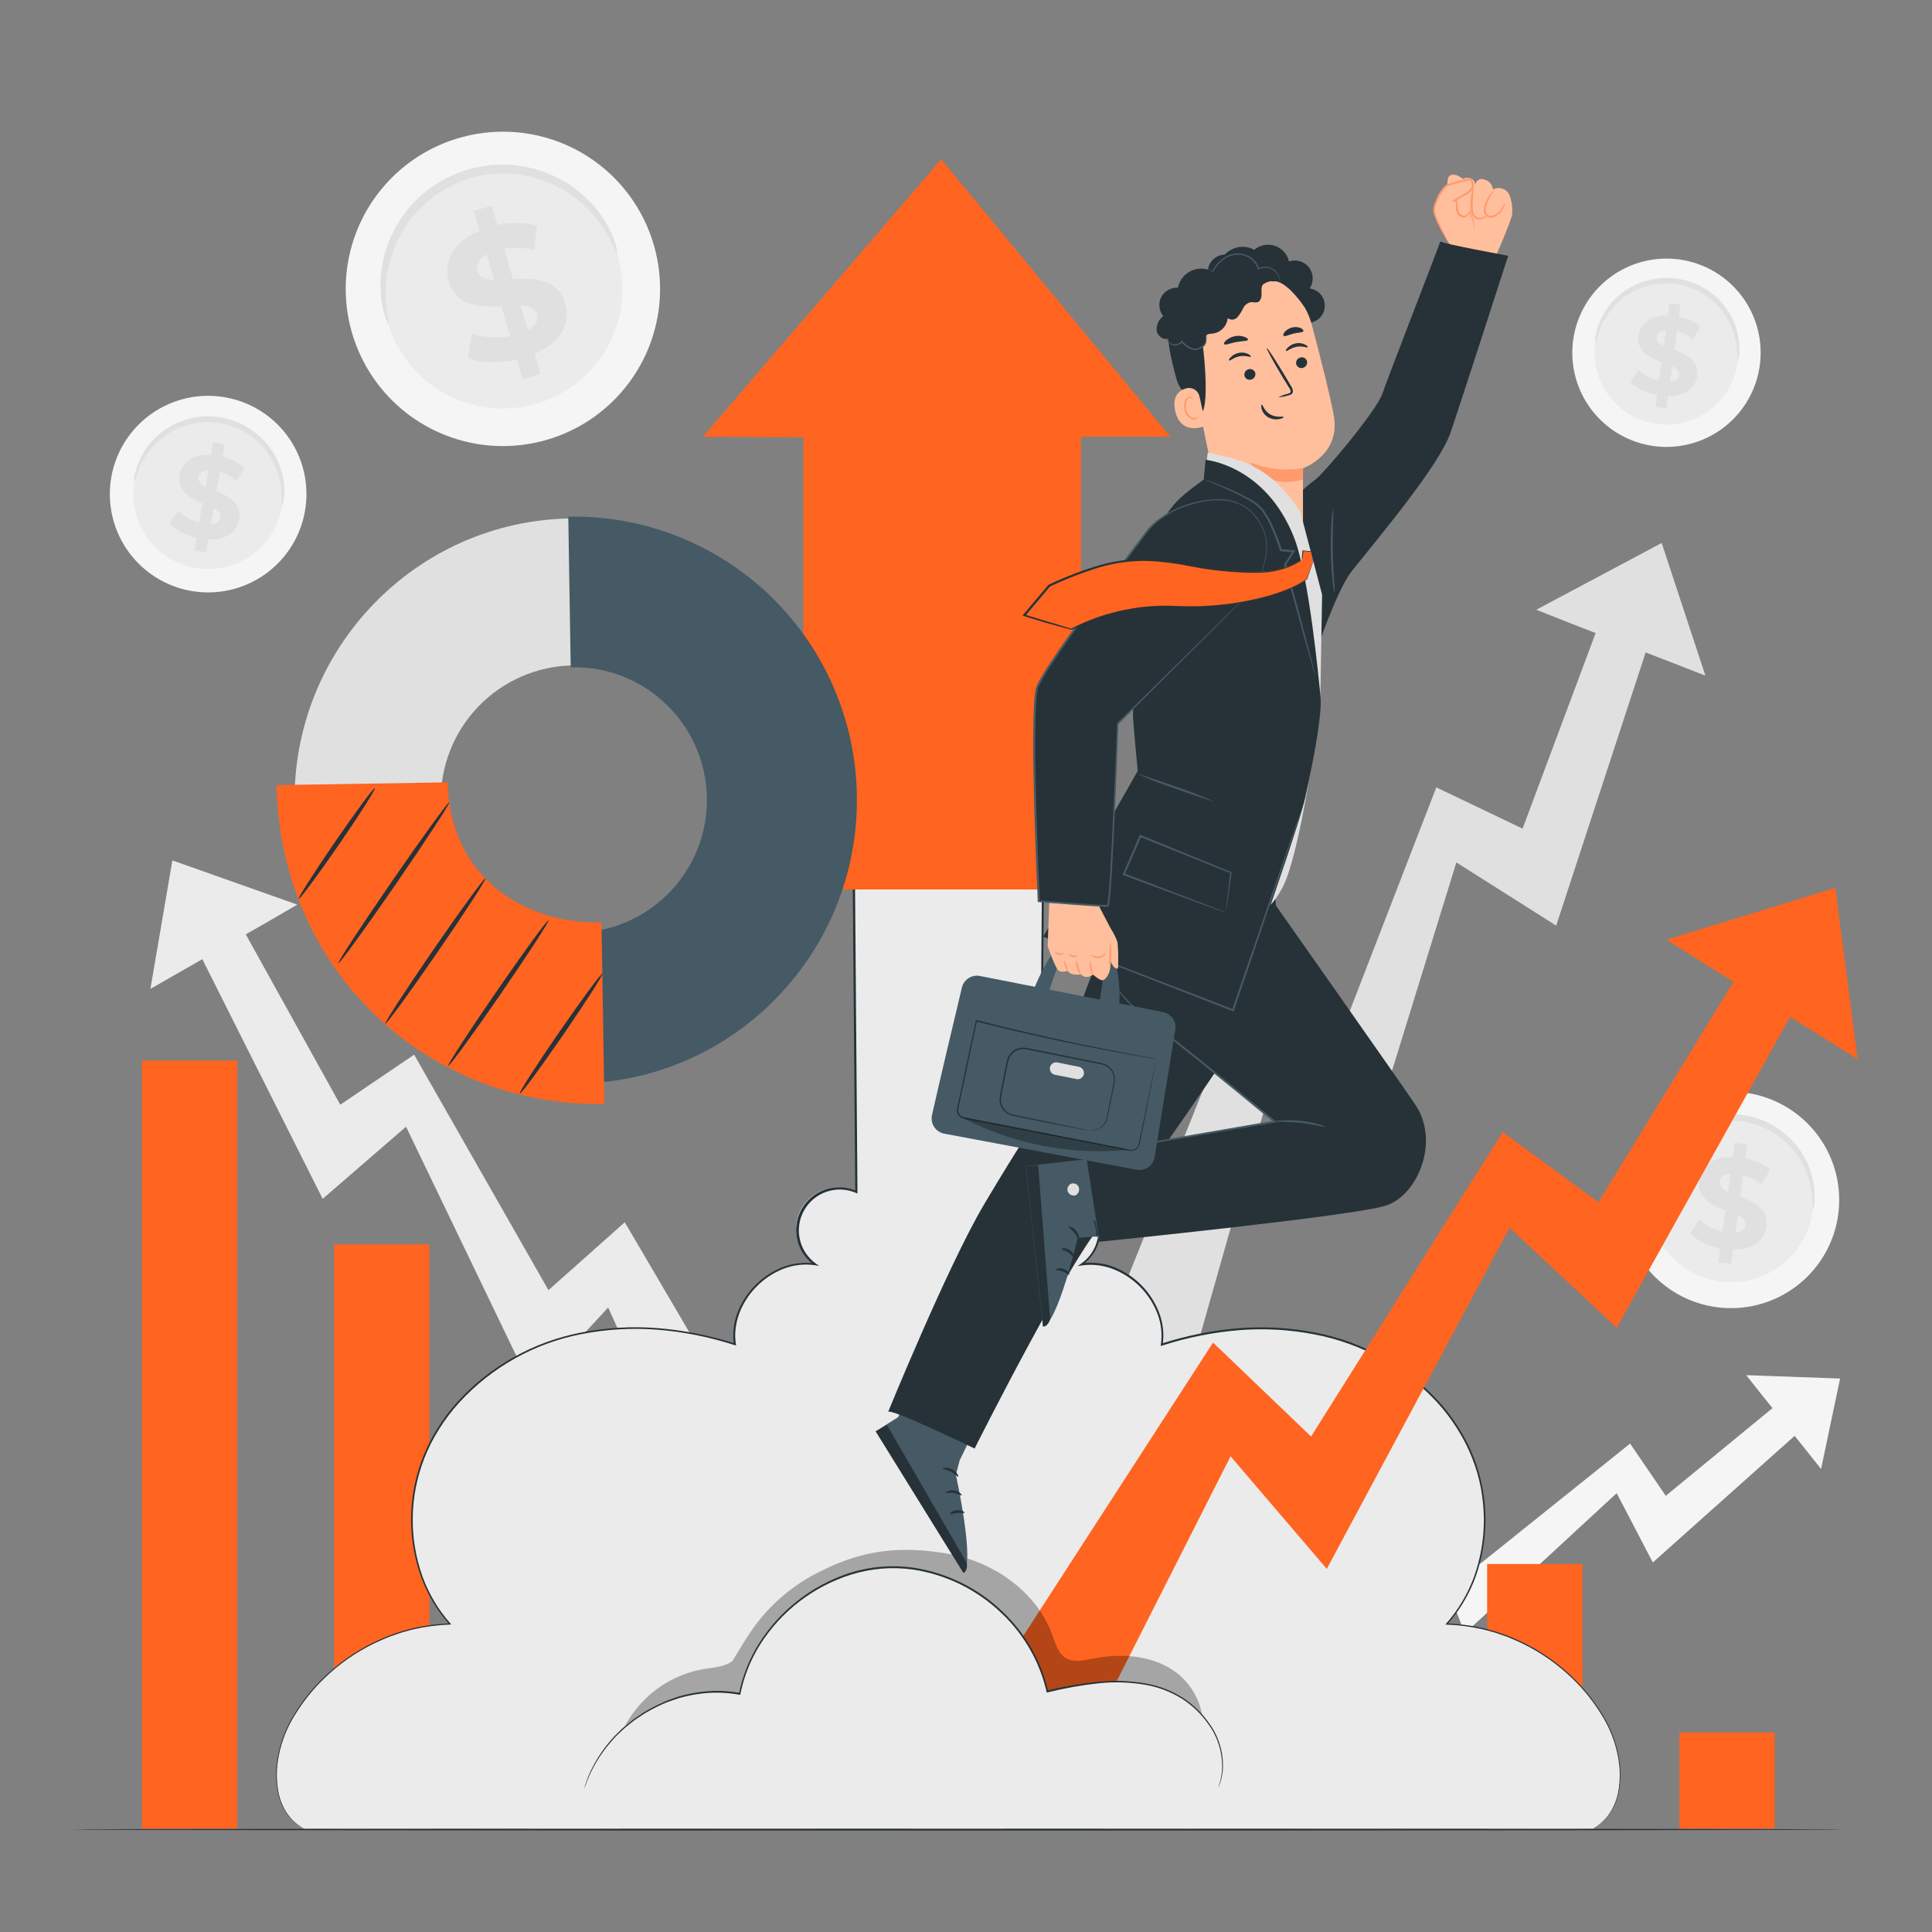 <svg width="643" height="643" viewBox="0 0 643 643" fill="none" xmlns="http://www.w3.org/2000/svg">
<rect x="0" y="0" width="643" height="643" fill="#808080" stroke="none"/>
<path d="M57.37 286.354L98.947 301.078L88.466 307.161L59.402 323.763L50.053 329.126L57.37 286.354Z" fill="#EBEBEB"/>
<path d="M238.411 514.593L264.311 502.852L207.933 406.788L182.534 429.383L137.833 351.014L113.244 367.667L73.237 295.536L58.551 301.747L107.393 398.994L135.132 374.985L177.236 462.446L202.403 435.157L238.411 514.593Z" fill="#EBEBEB"/>
<path d="M611.738 404.601C610.701 411.653 607.595 418.238 602.812 423.523C598.029 428.808 591.786 432.555 584.872 434.289C577.958 436.022 570.686 435.665 563.975 433.262C557.265 430.86 551.418 426.52 547.176 420.791C542.934 415.063 540.488 408.205 540.147 401.086C539.806 393.966 541.585 386.906 545.26 380.798C548.934 374.691 554.339 369.811 560.789 366.778C567.239 363.744 574.444 362.693 581.492 363.758C590.91 365.181 599.382 370.277 605.051 377.933C610.72 385.588 613.124 395.177 611.738 404.601Z" fill="#F5F5F5"/>
<path d="M603.263 403.328C602.47 408.696 600.102 413.707 596.459 417.728C592.816 421.749 588.062 424.598 582.799 425.916C577.536 427.234 572 426.96 566.892 425.13C561.785 423.3 557.335 419.996 554.106 415.636C550.877 411.275 549.015 406.055 548.754 400.636C548.494 395.216 549.847 389.841 552.643 385.192C555.439 380.542 559.551 376.826 564.46 374.514C569.369 372.203 574.853 371.4 580.218 372.207C583.775 372.737 587.192 373.962 590.276 375.813C593.359 377.664 596.047 380.104 598.187 382.994C600.327 385.884 601.877 389.167 602.748 392.656C603.619 396.145 603.794 399.772 603.263 403.328Z" fill="#EBEBEB"/>
<path d="M603.392 402.518C603.199 401.406 603.121 400.277 603.161 399.149C602.988 396.142 602.355 393.18 601.283 390.365C600.536 388.444 599.579 386.611 598.428 384.9C597.111 382.948 595.547 381.176 593.773 379.627C592.82 378.78 591.801 378.01 590.725 377.325C589.62 376.596 588.459 375.955 587.253 375.409C586.006 374.838 584.716 374.365 583.395 373.995C582.036 373.62 580.652 373.345 579.254 373.171C577.85 373.007 576.436 372.952 575.023 373.004C573.65 373.063 572.283 373.222 570.934 373.48C569.621 373.726 568.331 374.079 567.076 374.535C565.873 374.951 564.704 375.459 563.578 376.052C561.492 377.15 559.556 378.512 557.816 380.103C556.303 381.5 554.945 383.057 553.766 384.745C552.075 387.234 550.774 389.966 549.908 392.847C549.687 393.955 549.351 395.037 548.904 396.075C548.732 394.933 548.802 393.768 549.11 392.654C549.706 389.561 550.871 386.605 552.544 383.935C553.701 382.066 555.073 380.34 556.633 378.791C558.433 377.025 560.466 375.515 562.678 374.303C563.87 373.638 565.113 373.066 566.394 372.593C567.734 372.094 569.11 371.699 570.509 371.41C571.958 371.111 573.429 370.931 574.907 370.87C577.946 370.739 580.986 371.1 583.909 371.937C585.327 372.349 586.712 372.869 588.05 373.493C589.346 374.098 590.593 374.804 591.78 375.602C592.915 376.377 593.989 377.237 594.995 378.174C598.495 381.349 601.121 385.37 602.621 389.851C603.615 392.841 604.05 395.988 603.907 399.136C603.974 400.287 603.798 401.439 603.392 402.518Z" fill="#E0E0E0"/>
<path d="M576.783 415.892L576.153 420.625L571.922 420.046L572.552 415.442C568.811 414.814 565.322 413.148 562.482 410.633L565.504 405.797C567.702 407.819 570.388 409.232 573.298 409.9L574.249 402.852C569.71 401.078 564.694 398.801 565.504 392.757C566.109 388.282 569.89 384.874 576.667 385.041L577.297 380.347L581.528 380.926L580.911 385.53C583.909 386.106 586.726 387.389 589.128 389.272L586.312 394.185C584.484 392.76 582.389 391.715 580.152 391.111L579.175 398.287C583.714 400.023 588.665 402.286 587.855 408.241C587.264 412.613 583.534 415.982 576.783 415.892ZM575.098 396.602L575.908 390.597C573.593 390.803 572.539 391.883 572.359 393.297C572.179 394.712 573.311 395.792 575.098 396.641V396.602ZM580.988 407.765C581.181 406.286 580.062 405.321 578.339 404.434L577.541 410.273C579.715 410.131 580.795 409.154 580.988 407.803V407.765Z" fill="#E0E0E0"/>
<path d="M585.631 121.99C584.722 128.124 582.015 133.851 577.85 138.446C573.686 143.04 568.252 146.296 562.236 147.802C556.221 149.307 549.894 148.994 544.056 146.902C538.219 144.81 533.133 141.033 529.443 136.05C525.753 131.066 523.624 125.1 523.325 118.906C523.027 112.712 524.573 106.569 527.768 101.254C530.962 95.939 535.661 91.692 541.271 89.049C546.881 86.406 553.148 85.486 559.28 86.406C563.348 87.012 567.256 88.412 570.781 90.528C574.307 92.644 577.381 95.434 579.828 98.739C582.275 102.043 584.047 105.798 585.042 109.787C586.038 113.777 586.238 117.923 585.631 121.99Z" fill="#F5F5F5"/>
<path d="M578.263 120.884C577.575 125.561 575.517 129.929 572.347 133.435C569.177 136.942 565.038 139.429 560.454 140.582C555.87 141.736 551.046 141.504 546.594 139.916C542.142 138.328 538.261 135.454 535.442 131.66C532.623 127.865 530.993 123.32 530.758 118.599C530.523 113.878 531.694 109.193 534.122 105.137C536.55 101.082 540.127 97.837 544.399 95.815C548.671 93.792 553.448 93.082 558.124 93.775C561.227 94.23 564.211 95.292 566.904 96.901C569.596 98.51 571.945 100.635 573.816 103.153C575.686 105.671 577.042 108.533 577.805 111.575C578.568 114.618 578.723 117.781 578.263 120.884Z" fill="#EBEBEB"/>
<path d="M578.366 120.138C578.198 119.17 578.129 118.188 578.16 117.206C578.024 114.564 577.473 111.96 576.527 109.49C575.879 107.817 575.046 106.221 574.045 104.732C572.889 103.032 571.524 101.486 569.981 100.128C569.152 99.395 568.266 98.728 567.332 98.135C566.371 97.497 565.361 96.938 564.31 96.463C563.225 95.95 562.103 95.52 560.953 95.177C559.768 94.851 558.56 94.61 557.34 94.457C556.114 94.327 554.881 94.28 553.649 94.315C552.456 94.364 551.27 94.506 550.1 94.74C548.961 94.948 547.842 95.254 546.756 95.653C545.713 96.003 544.698 96.433 543.721 96.939C541.903 97.89 540.217 99.074 538.706 100.462C537.386 101.679 536.204 103.038 535.182 104.513C533.691 106.675 532.55 109.057 531.8 111.573C531.604 112.535 531.311 113.474 530.925 114.377C530.776 113.381 530.837 112.364 531.105 111.393C531.628 108.703 532.639 106.131 534.089 103.806C535.098 102.192 536.294 100.703 537.651 99.369C539.223 97.847 540.997 96.549 542.924 95.511C543.961 94.927 545.045 94.427 546.164 94.019C547.326 93.58 548.522 93.236 549.739 92.991C551.011 92.732 552.301 92.573 553.597 92.515C554.924 92.466 556.252 92.513 557.571 92.656C558.876 92.823 560.165 93.09 561.429 93.454C562.67 93.786 563.883 94.216 565.056 94.74C566.18 95.263 567.26 95.878 568.284 96.579C569.278 97.237 570.22 97.972 571.1 98.778C572.721 100.257 574.136 101.949 575.305 103.806C576.315 105.419 577.131 107.145 577.736 108.95C578.604 111.55 578.988 114.287 578.867 117.026C578.932 118.088 578.761 119.151 578.366 120.138Z" fill="#E0E0E0"/>
<path d="M555.191 131.815L554.638 135.943L550.96 135.442L551.501 131.429C548.236 130.911 545.184 129.485 542.691 127.314L545.328 123.096C547.244 124.855 549.583 126.087 552.118 126.671L552.941 120.524C548.993 118.981 544.62 117 545.328 111.741C545.855 107.883 549.186 104.873 555.05 105.002L555.603 100.912L559.281 101.414L558.741 105.426C561.354 105.922 563.811 107.038 565.904 108.68L563.46 112.962C561.881 111.701 560.067 110.766 558.123 110.21L557.275 116.473C561.236 117.978 565.531 119.958 564.836 125.141C564.309 128.973 561.068 131.905 555.191 131.815ZM553.712 115.097L554.42 109.863C552.414 110.043 551.501 111.008 551.333 112.216C551.166 113.425 552.169 114.325 553.712 115.058V115.097ZM558.856 124.819C559.036 123.533 558.059 122.684 556.554 121.926L555.86 127.07C557.75 126.812 558.689 126.028 558.844 124.742L558.856 124.819Z" fill="#E0E0E0"/>
<path d="M217.822 82.304C220.562 92.287 220.278 102.859 217.007 112.68C213.735 122.502 207.624 131.133 199.445 137.479C191.266 143.826 181.389 147.603 171.062 148.333C160.736 149.063 150.425 146.713 141.435 141.58C132.444 136.447 125.179 128.762 120.559 119.498C115.938 110.235 114.17 99.808 115.478 89.539C116.786 79.269 121.111 69.619 127.906 61.809C134.702 53.999 143.661 48.381 153.651 45.666C160.27 43.858 167.181 43.371 173.988 44.234C180.795 45.097 187.366 47.292 193.325 50.694C199.284 54.096 204.514 58.639 208.717 64.063C212.921 69.486 216.015 75.685 217.822 82.304Z" fill="#F5F5F5"/>
<path d="M205.759 85.532C207.849 93.141 207.634 101.199 205.142 108.685C202.649 116.172 197.991 122.75 191.757 127.588C185.523 132.425 177.993 135.303 170.122 135.859C162.251 136.414 154.392 134.621 147.541 130.706C140.69 126.792 135.154 120.933 131.635 113.87C128.116 106.808 126.772 98.86 127.773 91.033C128.775 83.206 132.076 75.852 137.259 69.903C142.443 63.954 149.275 59.676 156.891 57.613C167.073 54.854 177.934 56.243 187.093 61.476C196.253 66.709 202.965 75.359 205.759 85.532Z" fill="#EBEBEB"/>
<path d="M205.478 84.323C205.246 84.4 204.629 82.754 203.202 79.976C201.214 76.093 198.637 72.54 195.563 69.444C191.018 64.867 185.425 61.468 179.269 59.542C177.509 58.976 175.707 58.546 173.881 58.256C171.981 57.934 170.059 57.762 168.133 57.741C166.137 57.713 164.142 57.838 162.165 58.114C160.135 58.394 158.127 58.824 156.16 59.4C154.207 60.038 152.303 60.816 150.463 61.728C148.674 62.603 146.954 63.614 145.319 64.75C143.737 65.847 142.24 67.064 140.844 68.389C139.495 69.656 138.24 71.018 137.088 72.466C134.952 75.15 133.172 78.097 131.79 81.237C130.588 83.98 129.695 86.848 129.128 89.788C128.316 94.092 128.177 98.495 128.717 102.841C129.09 105.941 129.501 107.651 129.27 107.715C129.038 107.78 128.305 106.172 127.546 103.047C126.516 98.586 126.328 93.971 126.993 89.441C127.445 86.294 128.27 83.212 129.45 80.259C130.82 76.856 132.646 73.655 134.877 70.743C136.073 69.157 137.393 67.67 138.825 66.293C140.304 64.841 141.899 63.512 143.596 62.32C145.35 61.069 147.204 59.964 149.138 59.015C153.117 57.045 157.392 55.742 161.793 55.157C163.923 54.865 166.073 54.745 168.223 54.797C170.298 54.836 172.367 55.046 174.408 55.427C176.363 55.769 178.289 56.259 180.17 56.893C183.635 58.054 186.928 59.681 189.956 61.728C192.588 63.513 194.997 65.607 197.132 67.965C200.214 71.348 202.642 75.272 204.295 79.539C205.414 82.51 205.645 84.272 205.478 84.323Z" fill="#E0E0E0"/>
<path d="M177.931 117.759L179.847 124.433L173.893 126.144L172.028 119.714C166.022 121 159.837 120.833 155.812 119.212L157.007 110.995C161.108 112.386 165.498 112.691 169.752 111.882L166.897 101.928C159.824 102.224 151.799 102.134 149.343 93.621C147.53 87.294 150.565 80.555 159.631 76.774L157.728 70.164L163.682 68.454L165.547 74.884C169.878 73.894 174.383 73.946 178.689 75.038L177.828 83.23C174.554 82.405 171.149 82.239 167.81 82.741L170.729 92.875C177.789 92.528 185.685 92.644 188.103 101.041C189.955 107.265 186.958 113.94 177.931 117.759ZM164.402 93.132L162.036 84.67C159.078 86.291 158.332 88.374 158.898 90.341C159.464 92.309 161.547 93.042 164.402 93.132ZM178.754 104.539C178.162 102.456 176.105 101.825 173.288 101.658L175.642 109.889C178.471 108.371 179.332 106.455 178.754 104.539Z" fill="#E0E0E0"/>
<path d="M101.427 170.472C100.235 176.835 97.182 182.701 92.655 187.328C88.128 191.955 82.33 195.135 75.994 196.465C69.659 197.796 63.072 197.217 57.066 194.802C51.059 192.387 45.905 188.244 42.254 182.899C38.603 177.553 36.62 171.245 36.556 164.771C36.492 158.298 38.35 151.952 41.894 146.535C45.439 141.118 50.51 136.874 56.468 134.341C62.425 131.808 68.999 131.099 75.36 132.304C79.578 133.098 83.598 134.715 87.191 137.063C90.784 139.411 93.879 142.443 96.3 145.988C98.721 149.532 100.42 153.519 101.299 157.72C102.179 161.921 102.222 166.254 101.427 170.472Z" fill="#F5F5F5"/>
<path d="M93.789 169.019C92.881 173.869 90.554 178.34 87.104 181.867C83.653 185.394 79.234 187.818 74.406 188.832C69.577 189.847 64.556 189.406 59.978 187.566C55.4 185.725 51.471 182.568 48.688 178.494C45.906 174.419 44.394 169.611 44.345 164.677C44.296 159.743 45.712 154.906 48.413 150.777C51.115 146.648 54.98 143.414 59.521 141.483C64.061 139.552 69.072 139.011 73.92 139.93C80.412 141.153 86.153 144.904 89.879 150.36C93.605 155.815 95.011 162.527 93.789 169.019Z" fill="#EBEBEB"/>
<path d="M93.879 168.247C93.739 167.233 93.708 166.207 93.788 165.187C93.739 162.446 93.261 159.73 92.374 157.136C91.083 153.321 88.875 149.881 85.944 147.118C85.109 146.314 84.21 145.579 83.256 144.919C82.277 144.223 81.245 143.603 80.17 143.067C79.055 142.503 77.899 142.026 76.71 141.64C75.486 141.253 74.235 140.952 72.968 140.74C71.691 140.552 70.401 140.453 69.11 140.444C67.866 140.451 66.624 140.55 65.394 140.74C64.2 140.924 63.022 141.2 61.87 141.563C60.768 141.912 59.694 142.342 58.655 142.849C55.013 144.584 51.849 147.179 49.434 150.411C47.799 152.606 46.519 155.045 45.641 157.638C45.394 158.634 45.049 159.603 44.612 160.531C44.508 159.473 44.644 158.405 45.011 157.406C45.655 154.62 46.811 151.978 48.418 149.613C49.522 147.966 50.817 146.455 52.276 145.112C53.977 143.579 55.876 142.281 57.922 141.254C59.031 140.687 60.183 140.21 61.368 139.827C62.597 139.417 63.858 139.108 65.136 138.901C66.466 138.674 67.813 138.558 69.162 138.554C70.548 138.563 71.932 138.675 73.302 138.888C74.671 139.112 76.021 139.439 77.341 139.865C78.606 140.3 79.836 140.834 81.019 141.46C82.171 142.055 83.276 142.738 84.323 143.505C85.327 144.237 86.277 145.041 87.166 145.91C90.241 148.918 92.487 152.67 93.686 156.802C94.494 159.549 94.782 162.424 94.534 165.277C94.52 166.301 94.296 167.312 93.879 168.247Z" fill="#E0E0E0"/>
<path d="M69.29 179.513L68.544 183.795L64.686 183.126L65.406 178.96C62.02 178.27 58.898 176.633 56.404 174.24L59.324 169.958C61.251 171.866 63.638 173.244 66.255 173.957L67.374 167.527C63.31 165.753 58.822 163.515 59.774 158.049C60.481 153.999 64.03 151.041 70.19 151.401L70.923 147.17L74.781 147.826L74.061 151.992C76.767 152.623 79.284 153.888 81.404 155.683L78.678 160.043C77.058 158.688 75.188 157.665 73.174 157.033L72.042 163.463C76.106 165.2 80.53 167.424 79.578 172.813C78.922 176.902 75.411 179.834 69.29 179.513ZM68.415 161.959L69.367 156.532C67.258 156.648 66.268 157.612 66.036 158.872C65.805 160.133 66.872 161.136 68.415 161.959ZM73.379 172.324C73.611 171.038 72.634 170.074 71.09 169.212L70.165 174.484C72.158 174.382 73.161 173.533 73.379 172.324Z" fill="#E0E0E0"/>
<path d="M612.407 458.806L581.17 457.675L586.507 464.413L601.322 482.919L606.08 488.899L612.407 458.806Z" fill="#F5F5F5"/>
<path d="M433.614 562.021L419.609 547.54L481.8 498.929L492.654 520.431L542.525 480.45L554.395 497.823L599.559 460.722L607.623 468.644L550.087 520.007L538.063 496.949L487.51 543.605L478.045 519.068L433.614 562.021Z" fill="#F5F5F5"/>
<path d="M553.031 180.709L511.301 202.931L523.389 207.715L556.825 220.678L567.589 224.87L553.031 180.709Z" fill="#E0E0E0"/>
<path d="M397.463 451.412L368.143 443.104L412.612 332.315L443.129 352.21L478.031 262.048L506.735 275.783L537.663 192.977L554.227 197.208L517.923 308.061L484.706 287.022L453.996 386.417L422.978 361.495L397.463 451.412Z" fill="#E0E0E0"/>
<path d="M613.961 608.895C613.961 609.088 481.773 609.243 318.734 609.243C155.695 609.243 23.469 609.088 23.469 608.895C23.469 608.703 155.631 608.561 318.734 608.561C481.838 608.561 613.961 608.715 613.961 608.895Z" fill="#263238"/>
<path d="M367.024 608.6H398.75V556.684H367.024V608.6Z" fill="#FF6420"/>
<path d="M494.944 608.6H526.67V520.521H494.944V608.6Z" fill="#FF6420"/>
<path d="M558.909 608.587H590.635V576.591H558.909V608.587Z" fill="#FF6420"/>
<path d="M430.978 608.587H462.703V532.005H430.978V608.587Z" fill="#FF6420"/>
<path d="M303.06 608.6H334.785V513.178H303.06V608.6Z" fill="#FF6420"/>
<path d="M239.106 608.587H270.832V485.838H239.106V608.587Z" fill="#FF6420"/>
<path d="M175.153 608.6H206.879L206.879 455.424H175.153L175.153 608.6Z" fill="#FF6420"/>
<path d="M111.177 608.587H142.902L142.902 414.144H111.177L111.177 608.587Z" fill="#FF6420"/>
<path d="M47.224 608.587H78.949L78.949 352.981H47.224L47.224 608.587Z" fill="#FF6420"/>
<path d="M535.168 574.186C529.98 564.349 522.289 556.054 512.871 550.139C503.454 544.223 492.643 540.896 481.529 540.493C494.967 525.614 497.617 502.595 489.862 484.102C482.108 465.609 465.042 451.81 445.881 445.869C426.719 439.928 405.771 441.317 386.725 447.464C388.95 433.009 374.482 418.567 360.027 420.818C362.904 418.848 364.937 415.871 365.724 412.474C366.51 409.077 365.993 405.509 364.274 402.476C362.555 399.443 359.76 397.165 356.442 396.094C353.124 395.023 349.525 395.237 346.357 396.692L347.219 290.636H284.205L285.054 396.641C281.865 395.041 278.183 394.728 274.769 395.766C271.356 396.803 268.471 399.112 266.712 402.216C264.952 405.319 264.451 408.98 265.314 412.442C266.176 415.904 268.335 418.902 271.345 420.818C256.89 418.567 242.423 433.009 244.635 447.464C225.55 441.317 204.589 439.915 185.479 445.869C166.369 451.823 149.175 465.596 141.459 484.102C133.743 502.607 136.315 525.614 149.805 540.493C138.689 540.896 127.877 544.224 118.457 550.139C109.038 556.054 101.344 564.349 96.153 574.186C90.289 585.657 89.723 602.594 101.143 608.587H530.178C541.585 602.594 541.045 585.657 535.168 574.186Z" fill="#EBEBEB"/>
<path d="M101.105 608.587L99.575 607.674C98.099 606.684 96.796 605.459 95.717 604.047C94.034 601.69 92.897 598.989 92.386 596.138C91.683 592.225 91.731 588.215 92.528 584.32C93.466 579.395 95.324 574.692 98.006 570.457C101.124 565.328 104.985 560.691 109.464 556.697C114.62 552.034 120.501 548.242 126.877 545.47L129.449 544.377L132.123 543.438C133.026 543.113 133.945 542.834 134.875 542.602C135.814 542.345 136.74 542.049 137.705 541.843C141.648 540.957 145.664 540.436 149.703 540.287L149.549 540.622C145.491 536.038 142.321 530.739 140.2 524.997C137.263 516.872 136.223 508.184 137.159 499.596C138.095 491.008 140.983 482.748 145.601 475.447C147.564 472.238 149.829 469.224 152.365 466.445C163.217 454.585 177.603 446.54 193.388 443.503C201.739 441.853 210.275 441.351 218.761 442.011C227.556 442.721 236.238 444.447 244.636 447.155L244.25 447.489C243.751 443.996 244.131 440.434 245.356 437.124C246.64 433.693 248.621 430.564 251.172 427.935C253.724 425.306 256.792 423.233 260.183 421.847C263.72 420.419 267.573 419.962 271.346 420.522L271.114 421.088C268.183 419.069 266.114 416.025 265.316 412.556C264.518 409.087 265.048 405.445 266.803 402.347C268.557 399.25 271.408 396.922 274.794 395.823C278.179 394.724 281.854 394.933 285.093 396.409L284.643 396.705C284.36 362.948 284.077 327.351 283.781 290.7V290.366H347.464V290.636C347.168 327.197 346.873 362.652 346.603 396.641L346.152 396.345C349.392 394.869 353.066 394.66 356.452 395.759C359.837 396.858 362.688 399.186 364.443 402.283C366.197 405.38 366.728 409.022 365.93 412.491C365.132 415.96 363.063 419.004 360.131 421.024L359.9 420.458C363.61 419.911 367.399 420.354 370.882 421.744C374.286 423.11 377.368 425.168 379.936 427.786C382.504 430.405 384.5 433.527 385.8 436.957C387.077 440.321 387.476 443.955 386.957 447.515L386.571 447.181C394.969 444.473 403.651 442.747 412.446 442.037C420.918 441.379 429.441 441.877 437.78 443.516C453.549 446.549 467.926 454.569 478.79 466.394C481.323 469.178 483.592 472.192 485.568 475.396C487.523 478.479 489.176 481.743 490.506 485.143C491.804 488.45 492.781 491.874 493.425 495.367C494.044 498.762 494.367 502.204 494.39 505.655C494.404 512.231 493.273 518.758 491.046 524.945C488.922 530.714 485.738 536.035 481.658 540.634L481.517 540.3C485.56 540.449 489.58 540.97 493.528 541.856C494.48 542.075 495.418 542.37 496.357 542.615C497.289 542.849 498.207 543.132 499.109 543.464L501.797 544.402L504.369 545.495C510.754 548.268 516.645 552.065 521.807 556.735C526.276 560.741 530.133 565.381 533.253 570.508C535.924 574.747 537.778 579.45 538.718 584.371C539.5 588.264 539.54 592.269 538.834 596.177C538.318 599.022 537.18 601.718 535.503 604.073C534.428 605.485 533.124 606.706 531.645 607.686C530.642 608.304 530.115 608.599 530.115 608.599L531.619 607.635C533.054 606.635 534.317 605.41 535.362 604.008C537.009 601.655 538.12 598.968 538.615 596.138C539.295 592.253 539.239 588.274 538.448 584.41C537.499 579.517 535.641 574.845 532.97 570.637C529.851 565.547 525.999 560.945 521.537 556.979C516.394 552.345 510.53 548.579 504.176 545.83L501.604 544.75L498.929 543.824C498.031 543.494 497.117 543.211 496.19 542.975C495.251 542.731 494.325 542.448 493.374 542.229C489.45 541.358 485.456 540.846 481.44 540.699H481.015L481.298 540.377C485.328 535.811 488.472 530.534 490.57 524.817C492.775 518.665 493.889 512.177 493.862 505.642C493.826 502.226 493.504 498.819 492.898 495.457C492.254 491.993 491.276 488.599 489.979 485.324C488.657 481.951 487.016 478.713 485.079 475.653C483.121 472.512 480.883 469.555 478.392 466.818C467.598 455.089 453.32 447.141 437.664 444.146C429.371 442.522 420.896 442.033 412.471 442.693C403.728 443.41 395.098 445.136 386.751 447.837L386.288 447.978L386.353 447.502C386.858 444.033 386.469 440.491 385.221 437.214C383.942 433.883 381.989 430.853 379.484 428.312C376.979 425.772 373.976 423.776 370.664 422.451C367.281 421.088 363.599 420.644 359.99 421.165L358.639 421.384L359.771 420.599C362.555 418.662 364.515 415.755 365.267 412.448C366.018 409.141 365.508 405.672 363.836 402.722C362.164 399.772 359.45 397.552 356.226 396.499C353.002 395.445 349.502 395.633 346.41 397.027L345.96 397.233V396.731C346.23 362.768 346.5 327.287 346.795 290.726L347.13 291.06H284.206L284.54 290.726C284.823 327.377 285.106 362.961 285.376 396.731V397.233L284.913 397.027C281.837 395.686 278.374 395.529 275.19 396.586C272.005 397.643 269.324 399.84 267.66 402.754C265.996 405.668 265.468 409.093 266.177 412.373C266.886 415.653 268.782 418.555 271.5 420.522L272.632 421.306L271.269 421.088C267.622 420.549 263.897 420.993 260.479 422.374C257.121 423.735 254.088 425.79 251.58 428.405C246.603 433.549 243.864 440.674 244.906 447.348L244.983 447.824L244.52 447.682C236.175 444.977 227.544 443.25 218.8 442.538C210.371 441.886 201.892 442.374 193.594 443.991C177.9 447.017 163.6 455.022 152.815 466.818C150.305 469.572 148.054 472.551 146.089 475.717C144.146 478.772 142.51 482.011 141.203 485.388C136.269 498.044 136.077 512.056 140.662 524.842C142.766 530.539 145.905 535.797 149.922 540.351L150.205 540.673H149.767C145.76 540.821 141.774 541.333 137.859 542.203C136.907 542.409 135.981 542.705 135.043 542.949C134.104 543.194 133.204 543.451 132.303 543.785L129.641 544.711L127.069 545.791C120.717 548.531 114.853 552.289 109.708 556.915C105.25 560.888 101.395 565.488 98.263 570.572C95.594 574.783 93.732 579.454 92.772 584.346C91.978 588.214 91.917 592.196 92.592 596.087C93.082 598.922 94.193 601.614 95.845 603.97C96.887 605.382 98.156 606.612 99.6 607.609L101.105 608.587Z" fill="#263238"/>
<path d="M233.898 145.369L313.257 52.996L389.517 145.369H359.759V296.037H267.373V145.537L233.898 145.369Z" fill="#FF6420"/>
<path d="M610.824 295.484L554.639 312.755L568.283 321.358L606.079 344.879L618.231 352.48L610.824 295.484Z" fill="#FF6420"/>
<path d="M357.276 587.882L323.416 570.958L403.727 446.833L436.34 478.096L500.125 376.759L531.967 400.126L589.181 306.801L608.419 315.79L538.062 441.895L502.427 408.626L441.574 522.142L409.552 484.68L357.276 587.882Z" fill="#FF6420"/>
<g opacity="0.3">
<path d="M390.417 555.886C382.701 550.742 372.747 550.228 363.681 552.028C360.685 552.62 357.367 553.391 354.744 551.835C352.12 550.279 351.246 547.013 350.217 544.119C344.918 529.562 330.387 519.583 315.096 517.036C299.806 514.49 287.537 515.75 273.687 522.656C263.936 527.268 255.616 534.437 249.613 543.399C247.543 546.498 243.775 552.813 243.775 552.813C241.01 554.845 237.345 554.986 233.95 555.539C226.935 556.801 220.437 560.073 215.248 564.959C210.059 569.845 206.401 576.133 204.719 583.06L398.982 579.986C402.634 571.447 398.12 560.992 390.417 555.886Z" fill="black"/>
</g>
<path d="M194.084 595.778C200.154 574.263 224.086 559.5 246.038 563.744C250.655 540.339 273.044 521.756 296.951 521.563C320.858 521.37 343.543 539.567 348.533 562.934C361.714 559.899 375.886 557.648 388.476 562.599C401.066 567.55 410.698 582.314 405.49 594.749" fill="#EBEBEB"/>
<path d="M405.489 594.801C405.489 594.801 405.489 594.672 405.592 594.428C405.695 594.183 405.785 593.823 405.926 593.36C406.141 592.778 406.292 592.175 406.377 591.56C406.572 590.746 406.688 589.915 406.724 589.078C407.006 583.546 405.351 578.089 402.043 573.646C399.789 570.465 396.963 567.731 393.709 565.583C389.858 563.11 385.544 561.447 381.029 560.696C375.908 559.845 370.696 559.689 365.533 560.233C359.826 560.864 354.168 561.878 348.597 563.268H348.301V562.972C345.999 553.049 340.834 544.021 333.447 537.008C325.394 529.217 315.123 524.113 304.049 522.399C297.05 521.386 289.912 521.962 283.165 524.083C270.59 528.057 259.841 536.377 252.841 547.553C249.762 552.539 247.585 558.028 246.411 563.769V564.04H246.128C241.435 563.178 236.631 563.118 231.918 563.859C229.743 564.19 227.594 564.676 225.488 565.313L222.491 566.354C221.488 566.676 220.588 567.177 219.649 567.563C217.888 568.376 216.171 569.282 214.505 570.277L212.203 571.82L211.072 572.579L210.043 573.402L208.037 575.009C207.394 575.536 206.828 576.141 206.236 576.681C205.645 577.221 205.079 577.761 204.565 578.327L203.098 579.999C200.167 583.4 197.766 587.224 195.974 591.341C195.357 592.769 195.035 593.913 194.688 594.659C194.341 595.405 194.264 595.804 194.264 595.804C194.264 595.804 194.675 594.196 195.768 591.277C197.508 587.113 199.876 583.24 202.79 579.793L204.269 578.083C204.783 577.517 205.375 576.99 205.941 576.424C206.506 575.858 207.085 575.266 207.741 574.726L209.747 573.093C210.094 572.81 210.429 572.527 210.789 572.257L211.908 571.485L214.235 569.917C215.924 568.9 217.667 567.977 219.456 567.152C220.395 566.753 221.308 566.239 222.311 565.866L225.346 564.798C227.481 564.145 229.66 563.646 231.866 563.306C236.64 562.528 241.511 562.572 246.27 563.435L245.935 563.667C247.114 557.846 249.317 552.281 252.442 547.231C255.825 541.781 260.128 536.96 265.161 532.983C270.458 528.764 276.475 525.54 282.921 523.466C289.763 521.314 297.003 520.734 304.101 521.769C315.31 523.494 325.705 528.663 333.846 536.558C341.316 543.674 346.53 552.828 348.841 562.882L348.468 562.651C354.076 561.297 359.769 560.322 365.507 559.731C370.72 559.195 375.981 559.372 381.145 560.259C385.731 561.03 390.108 562.737 394.005 565.274C397.287 567.468 400.13 570.255 402.39 573.492C405.708 577.998 407.329 583.532 406.968 589.117C406.911 589.963 406.778 590.802 406.569 591.624C406.461 592.227 406.293 592.817 406.068 593.386C405.901 593.836 405.772 594.183 405.682 594.453C405.633 594.577 405.568 594.693 405.489 594.801Z" fill="#263238"/>
<path d="M284.54 264.736C285.363 316.395 244.198 359.09 192.784 359.9C141.37 360.71 98.906 319.378 98.044 267.719C97.183 216.061 138.373 173.366 189.788 172.555C241.202 171.745 283.717 213.09 284.54 264.736ZM146.707 266.961C146.891 275.768 149.68 284.323 154.721 291.546C159.762 298.77 166.83 304.338 175.033 307.548C183.236 310.759 192.206 311.467 200.812 309.585C209.417 307.702 217.272 303.312 223.385 296.97C229.498 290.628 233.595 282.617 235.159 273.948C236.724 265.279 235.686 256.341 232.175 248.262C228.665 240.183 222.84 233.325 215.436 228.553C208.032 223.781 199.38 221.309 190.572 221.449C178.723 221.676 167.448 226.596 159.223 235.129C150.998 243.662 146.497 255.111 146.707 266.961Z" fill="#E0E0E0"/>
<path d="M284.54 264.736C285.363 316.395 244.198 359.09 192.783 359.9L191.999 311.032C203.878 310.843 215.196 305.942 223.462 297.408C231.728 288.874 236.266 277.406 236.077 265.527C235.887 253.647 230.987 242.33 222.453 234.064C213.919 225.797 202.451 221.26 190.572 221.449L189.787 172.581C241.201 171.732 283.704 213.09 284.54 264.736Z" fill="#455A64"/>
<path d="M192.153 360.569L191.356 310.415H191.999C200.714 310.236 209.181 307.482 216.335 302.501C223.488 297.52 229.008 290.533 232.199 282.421C235.39 274.309 236.11 265.435 234.268 256.914C232.426 248.394 228.104 240.61 221.847 234.541C217.72 230.499 212.831 227.317 207.464 225.18C202.098 223.043 196.36 221.993 190.584 222.092H189.941L189.131 171.938H189.774C214.724 171.619 238.781 181.21 256.668 198.607C274.555 216.004 284.81 239.787 285.182 264.736C286.005 316.755 244.57 359.746 192.796 360.582L192.153 360.569ZM192.654 311.701L193.413 359.283C244.185 358.112 284.719 315.842 283.896 264.762C283.53 240.265 273.507 216.903 256.006 199.759C238.505 182.614 214.942 173.073 190.443 173.211L191.201 220.793C203.063 220.893 214.415 225.625 222.834 233.981C231.254 242.336 236.073 253.652 236.263 265.512C236.452 277.372 231.998 288.837 223.85 297.457C215.702 306.078 204.507 311.171 192.654 311.649V311.701Z" fill="#455A64"/>
<path d="M201.155 367.436C141.009 368.413 93.015 321.732 92.051 261.29L148.982 260.376C149.445 289.273 171.436 307.457 200.191 306.994L201.155 367.436Z" fill="#FF6420"/>
<path d="M124.741 262.344C125.101 262.588 119.726 271.037 112.73 281.184C105.734 291.33 99.754 299.381 99.394 299.188C99.034 298.995 104.422 290.495 111.418 280.335C118.414 270.176 124.394 262.035 124.741 262.344Z" fill="#263238"/>
<path d="M149.51 267.038C149.87 267.295 141.91 279.474 131.738 294.25C121.566 309.026 113.001 320.793 112.641 320.548C112.281 320.304 120.241 308.126 130.426 293.349C140.611 278.573 149.176 266.794 149.51 267.038Z" fill="#263238"/>
<path d="M161.545 292.359C161.918 292.604 154.742 303.637 145.547 316.986C136.352 330.335 128.598 340.957 128.238 340.713C127.878 340.468 135.041 329.435 144.235 316.086C153.43 302.737 161.185 292.102 161.545 292.359Z" fill="#263238"/>
<path d="M182.508 306.364C182.868 306.608 175.705 317.629 166.51 330.991C157.315 344.352 149.561 354.936 149.175 354.717C148.789 354.499 155.978 343.439 165.186 330.078C174.393 316.716 182.148 306.068 182.508 306.364Z" fill="#263238"/>
<path d="M200.46 324.072C200.833 324.329 194.969 333.447 187.394 344.455C179.82 355.463 173.364 364.234 173.004 363.938C172.644 363.642 178.495 354.563 186.083 343.555C193.67 332.547 200.1 323.879 200.46 324.072Z" fill="#263238"/>
<path d="M497.373 86.368C497.373 86.368 502.992 73.431 503.262 71.399C503.533 69.367 502.98 64.879 501.526 63.683C500.922 63.099 500.147 62.723 499.315 62.609C498.482 62.496 497.635 62.651 496.897 63.053C496.806 62.238 496.457 61.473 495.903 60.87C495.348 60.266 494.615 59.855 493.81 59.696C493.49 59.584 493.147 59.55 492.811 59.6C492.475 59.649 492.156 59.779 491.881 59.979C491.607 60.179 491.385 60.443 491.235 60.747C491.085 61.052 491.011 61.389 491.02 61.728C491.038 61.149 490.853 60.582 490.496 60.126C490.138 59.669 489.632 59.353 489.065 59.233C488.321 59.115 487.558 59.227 486.879 59.555C486.879 59.555 484.14 57.111 482.301 58.629C480.462 60.146 482.584 83.719 482.584 83.719L497.373 86.368Z" fill="#FFBF9D"/>
<path d="M482.25 81.018C482.25 81.018 477.234 72.389 477.26 70.035C477.286 67.682 480.102 62.319 481.671 61.676C483.24 61.033 489.387 59.606 489.387 59.606C489.387 59.606 491.959 61.985 488.165 64.339L483.87 66.872C483.87 66.872 490.763 69.174 490.544 76.221" fill="#FFBF9D"/>
<path d="M490.544 76.157C490.434 75.05 490.219 73.956 489.901 72.89C489.447 71.711 488.76 70.635 487.882 69.727C486.722 68.557 485.323 67.653 483.78 67.078L483.201 66.859L483.728 66.563L488.1 63.991C488.847 63.572 489.438 62.922 489.785 62.139C489.908 61.736 489.915 61.307 489.806 60.9C489.697 60.493 489.476 60.125 489.168 59.837L489.464 59.915L486.159 60.699L483.587 61.381C483.162 61.509 482.738 61.625 482.301 61.767C482.103 61.827 481.91 61.9 481.722 61.985C481.562 62.078 481.411 62.186 481.272 62.307C480.196 63.496 479.327 64.856 478.7 66.332C478.366 67.007 478.087 67.708 477.864 68.428C477.628 69.073 477.536 69.762 477.594 70.447C477.899 71.692 478.33 72.903 478.88 74.061C479.857 76.234 480.757 77.919 481.362 79.14C481.699 79.746 481.995 80.373 482.249 81.018C481.818 80.476 481.439 79.895 481.118 79.282C480.449 78.124 479.484 76.44 478.443 74.266C477.84 73.083 477.37 71.837 477.041 70.55C476.948 69.782 477.031 69.004 477.285 68.274C477.519 67.524 477.798 66.79 478.121 66.075C478.786 64.512 479.718 63.076 480.873 61.831C481.056 61.665 481.259 61.522 481.478 61.406C481.687 61.309 481.902 61.223 482.121 61.149C482.545 61.008 482.982 60.879 483.407 60.763C484.264 60.523 485.121 60.292 485.979 60.069L489.309 59.285H489.489L489.605 59.4C490.007 59.776 490.295 60.258 490.434 60.791C490.573 61.324 490.557 61.885 490.39 62.41C489.986 63.328 489.295 64.09 488.422 64.583L483.985 67.052V66.538C485.596 67.165 487.046 68.144 488.229 69.405C489.136 70.374 489.82 71.528 490.235 72.787C490.381 73.249 490.485 73.722 490.544 74.202C490.61 74.554 490.636 74.912 490.621 75.269C490.634 75.567 490.608 75.866 490.544 76.157Z" fill="#FF9A6C"/>
<path d="M490.505 61.895C489.813 64.405 489.564 67.016 489.772 69.611C489.771 70.484 490.066 71.332 490.608 72.016C490.91 72.308 491.279 72.522 491.683 72.638C492.086 72.755 492.512 72.771 492.923 72.685C493.754 72.486 494.503 72.037 495.071 71.399" fill="#FFBF9D"/>
<path d="M495.109 71.502C495.109 71.502 494.698 72.389 493.27 72.903C492.841 73.042 492.385 73.08 491.939 73.013C491.493 72.946 491.068 72.776 490.698 72.517C490.301 72.142 489.987 71.687 489.779 71.181C489.57 70.676 489.472 70.132 489.489 69.585C489.178 66.963 489.551 64.305 490.57 61.869C490.213 64.399 490.075 66.955 490.158 69.508C490.138 69.965 490.21 70.421 490.369 70.849C490.528 71.278 490.771 71.67 491.084 72.003C491.381 72.218 491.721 72.368 492.08 72.441C492.439 72.514 492.81 72.509 493.167 72.427C493.848 72.195 494.5 71.884 495.109 71.502Z" fill="#FF9A6C"/>
<path d="M484.989 66.55C484.663 67.453 484.591 68.427 484.783 69.367C484.783 69.972 484.973 70.561 485.326 71.053C485.679 71.544 486.177 71.912 486.75 72.106C487.728 72.338 488.988 71.039 489.567 69.675" fill="#FFBF9D"/>
<path d="M489.568 69.675C489.632 69.675 489.568 70.319 488.963 71.129C488.638 71.622 488.196 72.028 487.677 72.312C487.301 72.46 486.883 72.46 486.507 72.312C486.121 72.183 485.772 71.963 485.491 71.669C484.977 71.126 484.653 70.431 484.565 69.688C484.536 69.123 484.536 68.556 484.565 67.991C484.565 66.975 485.041 66.46 485.093 66.499C485.144 66.538 484.977 67.103 485.093 67.991L485.273 69.598C485.378 70.2 485.655 70.758 486.07 71.206C486.282 71.419 486.536 71.586 486.816 71.695C487.051 71.791 487.314 71.791 487.549 71.695C488.009 71.486 488.417 71.178 488.745 70.794C489.208 70.164 489.465 69.637 489.568 69.675Z" fill="#FF9A6C"/>
<path d="M497.361 63.168C495.946 64.704 494.918 66.556 494.364 68.57C494.152 69.07 494.079 69.62 494.154 70.158C494.228 70.697 494.448 71.206 494.789 71.63C495.263 71.947 495.825 72.107 496.395 72.086C496.966 72.065 497.515 71.865 497.965 71.514C498.701 71.053 499.334 70.444 499.825 69.728C500.316 69.011 500.655 68.201 500.82 67.348" fill="#FFBF9D"/>
<path d="M500.819 67.348C500.852 68.275 500.561 69.184 499.996 69.92C499.453 70.775 498.707 71.482 497.823 71.977C497.278 72.277 496.67 72.44 496.048 72.453C495.689 72.46 495.333 72.377 495.014 72.21C494.695 72.044 494.423 71.8 494.222 71.502C493.873 70.909 493.741 70.213 493.849 69.534C493.922 68.949 494.065 68.375 494.274 67.824C494.598 66.918 495.029 66.054 495.56 65.252C495.992 64.457 496.604 63.774 497.347 63.258C497.424 63.336 496.743 64.094 495.958 65.496C495.503 66.313 495.132 67.175 494.852 68.068C494.668 68.578 494.547 69.11 494.492 69.65C494.414 70.18 494.509 70.721 494.762 71.193C495.341 72.106 496.666 71.926 497.527 71.476C498.339 71.049 499.043 70.442 499.585 69.701C500.064 68.954 500.477 68.167 500.819 67.348Z" fill="#FF9A6C"/>
<path d="M427.557 169.225C427.557 169.225 434.527 161.702 437.279 160.017C440.031 158.332 458.163 136.715 460.08 131.03C461.996 125.346 479.781 79.68 479.37 80.298C478.958 80.915 501.952 85.12 501.952 85.12C501.952 85.12 484.912 137.846 482.829 143.813C479.074 154.731 460.465 176.838 449.869 190.109C445.342 195.755 439.092 213.836 439.092 213.836L427.557 169.225Z" fill="#263238"/>
<path d="M444.171 197.581C443.825 196.228 443.606 194.846 443.515 193.453C443.219 190.881 442.949 187.332 442.885 183.396C442.821 179.461 442.962 175.886 443.168 173.314C443.22 171.917 443.392 170.528 443.682 169.16C443.781 170.552 443.781 171.948 443.682 173.34C443.592 175.912 443.528 179.461 443.592 183.384C443.656 187.306 443.849 190.842 444.029 193.414C444.178 194.798 444.225 196.191 444.171 197.581Z" fill="#455A64"/>
<path d="M329.215 465.995L319.416 485.966L318.13 490.853C318.13 490.853 324.676 520.521 320.586 523.453L291.42 476.373L298.93 471.64L308.279 451.682L329.215 465.995Z" fill="#455A64"/>
<path d="M291.498 476.373L295.189 474.251L321.77 520.187C321.77 520.187 322.208 522.823 320.665 523.453L291.498 476.373Z" fill="#263238"/>
<path d="M318.926 491.471C318.695 491.599 317.885 490.519 316.483 489.812C315.081 489.104 313.795 489.091 313.757 488.821C313.718 488.551 315.184 488.114 316.856 488.989C318.528 489.863 319.132 491.393 318.926 491.471Z" fill="#263238"/>
<path d="M320.034 497.682C319.854 497.862 318.863 497.103 317.462 496.885C316.06 496.666 314.89 497.065 314.812 496.885C314.735 496.705 315.828 495.727 317.564 496.023C319.301 496.319 320.214 497.476 320.034 497.682Z" fill="#263238"/>
<path d="M316.175 503.906C315.995 503.726 316.895 502.723 318.451 502.62C320.007 502.517 321.139 503.25 321.023 503.456C320.908 503.662 319.853 503.456 318.58 503.546C317.307 503.636 316.355 504.112 316.175 503.906Z" fill="#263238"/>
<path d="M429.163 319.069C428.212 321.333 379.009 396.654 368.914 405.026C358.819 413.398 324.367 482.096 324.367 482.096C324.367 482.096 296.217 468.451 295.587 469.93C294.956 471.409 315.327 421.435 327.479 400.91C339.632 380.386 345.303 372.451 345.303 372.451L369.48 307.984C369.48 307.984 369.982 286.752 373.081 278.496C376.18 270.24 385.285 263.064 385.285 263.064L429.163 319.069Z" fill="#263238"/>
<path d="M384.847 410.092L358.677 411.97C358.677 411.97 351.964 440.635 347.103 441.484L341.342 388.115L381.979 383.434L384.847 410.092Z" fill="#455A64"/>
<path d="M359.101 395.226C358.923 394.721 358.555 394.304 358.075 394.064C357.595 393.824 357.041 393.78 356.529 393.94C356.05 394.148 355.664 394.526 355.446 395C355.228 395.475 355.192 396.013 355.346 396.512C355.548 397.024 355.936 397.44 356.432 397.679C356.928 397.917 357.495 397.96 358.021 397.798C358.506 397.526 358.872 397.082 359.045 396.553C359.219 396.025 359.189 395.45 358.96 394.943" fill="#E0E0E0"/>
<path d="M341.406 388.115L345.521 387.819L349.495 439.092C349.495 439.092 348.775 441.574 347.168 441.484L341.406 388.115Z" fill="#263238"/>
<path d="M359.039 412.806C358.781 412.806 358.537 411.52 357.598 410.337C356.66 409.154 355.554 408.575 355.631 408.318C355.708 408.061 357.174 408.318 358.28 409.771C359.386 411.224 359.27 412.806 359.039 412.806Z" fill="#263238"/>
<path d="M357.508 418.644C357.277 418.722 356.736 417.641 355.592 416.87C354.447 416.098 353.316 415.97 353.303 415.712C353.29 415.455 354.666 415.134 356.068 416.111C357.469 417.088 357.675 418.606 357.508 418.644Z" fill="#263238"/>
<path d="M351.437 422.515C351.36 422.284 352.556 421.782 354.009 422.31C355.462 422.837 356.092 423.981 355.9 424.123C355.707 424.264 354.909 423.583 353.726 423.171C352.543 422.76 351.489 422.772 351.437 422.515Z" fill="#263238"/>
<path d="M364.94 411.674C364.709 411.597 364.94 410.388 364.67 408.897C364.4 407.405 363.847 406.325 364.04 406.17C364.233 406.016 365.249 407.019 365.519 408.742C365.789 410.465 365.223 411.777 364.94 411.674Z" fill="#263238"/>
<path d="M361.931 299.317C361.931 299.317 361.866 324.419 373.26 332.894C384.654 341.369 424.16 373.262 424.16 373.262L361.082 384.038L365.802 413.282C365.802 413.282 450.948 404.691 461.364 401.206C471.781 397.721 479.278 380.09 471.125 367.77C467.023 361.623 424.636 301.361 424.636 301.361L423.35 285.196L369.917 288.566L361.931 299.317Z" fill="#263238"/>
<path d="M365.802 413.282C365.747 413.119 365.708 412.951 365.686 412.78C365.609 412.394 365.519 411.893 365.403 411.263C365.159 409.887 364.824 407.945 364.4 405.45C363.551 400.306 362.33 393.053 360.838 384.077V383.832H361.082L418.669 373.904L424.135 372.966L423.98 373.557C415.094 366.214 406.645 359.295 398.942 353.084L387.985 344.339C384.552 341.626 381.247 339.195 378.52 336.623C374.186 332.659 370.41 328.125 367.294 323.146C366.452 321.795 365.692 320.395 365.017 318.954C364.773 318.465 364.619 318.079 364.516 317.822C364.453 317.696 364.41 317.562 364.387 317.423C364.463 317.541 364.528 317.666 364.58 317.796C364.696 318.053 364.876 318.426 365.133 318.902C365.85 320.31 366.64 321.679 367.499 323.005C370.685 327.905 374.493 332.37 378.829 336.289C381.555 338.797 384.86 341.189 388.307 343.902C391.753 346.616 395.457 349.509 399.315 352.595C407.031 358.794 415.519 365.687 424.405 373.03L424.971 373.493L424.251 373.609L418.785 374.547L361.172 384.308L361.378 384.025C362.78 393.027 363.95 400.332 364.709 405.424C365.082 407.932 365.377 409.887 365.583 411.263C365.673 411.906 365.738 412.407 365.789 412.793C365.811 412.955 365.816 413.119 365.802 413.282Z" fill="#455A64"/>
<path d="M441.175 375.075C441.175 375.268 437.433 374.174 432.752 373.686C428.071 373.197 424.226 373.467 424.213 373.261C425.025 373.011 425.871 372.885 426.721 372.888C428.753 372.763 430.792 372.811 432.816 373.03C434.844 373.234 436.849 373.617 438.809 374.174C439.642 374.342 440.441 374.646 441.175 375.075Z" fill="#455A64"/>
<path d="M402.235 88.734C402.618 87.589 403.344 86.589 404.315 85.871C405.286 85.153 406.455 84.752 407.662 84.722C408.875 83.405 410.495 82.534 412.263 82.247C414.03 81.96 415.842 82.275 417.41 83.14C418.345 82.347 419.469 81.809 420.672 81.576C421.876 81.344 423.119 81.425 424.282 81.813C425.445 82.201 426.489 82.882 427.312 83.79C428.136 84.698 428.711 85.803 428.984 86.998C430.169 86.608 431.445 86.589 432.64 86.946C433.836 87.302 434.893 88.016 435.671 88.991C436.416 89.997 436.839 91.206 436.883 92.457C436.926 93.709 436.589 94.944 435.915 96C437.331 96.189 438.625 96.898 439.548 97.987C440.47 99.077 440.955 100.471 440.909 101.898C440.863 103.325 440.288 104.684 439.296 105.711C438.305 106.738 436.967 107.361 435.543 107.458L404.486 95.164C403.493 94.455 402.745 93.457 402.342 92.305C401.939 91.154 401.902 89.907 402.235 88.734Z" fill="#263238"/>
<path d="M436.596 108.101C435.024 102.187 431.29 97.078 426.132 93.785C420.974 90.492 414.768 89.254 408.742 90.316L407.456 90.534C394.248 93.749 392.281 106.879 395.882 120.112L406.131 169.752L430.694 184.348L433.651 173.507V155.837C433.651 155.837 446.126 151.504 443.939 138.566C442.846 132.252 439.631 119.598 436.596 108.101Z" fill="#FFBF9D"/>
<path d="M433.716 155.735C427.754 156.818 421.606 156.162 416.008 153.844C416.008 153.844 421.036 163.129 433.626 159.631L433.716 155.735Z" fill="#FF9A6C"/>
<path d="M435.001 120.267C435.097 120.744 435 121.239 434.733 121.646C434.466 122.053 434.05 122.338 433.574 122.44C433.346 122.502 433.108 122.517 432.874 122.486C432.64 122.454 432.414 122.376 432.21 122.257C432.007 122.137 431.829 121.978 431.688 121.788C431.547 121.599 431.445 121.383 431.388 121.154C431.292 120.675 431.388 120.178 431.655 119.769C431.922 119.361 432.338 119.073 432.815 118.968C433.044 118.906 433.283 118.891 433.518 118.924C433.753 118.956 433.979 119.035 434.182 119.156C434.386 119.277 434.564 119.438 434.704 119.628C434.845 119.819 434.946 120.036 435.001 120.267Z" fill="#263238"/>
<path d="M435.246 115.547C435.053 115.83 433.484 115.046 431.517 115.418C429.549 115.791 428.237 117.026 428.019 116.833C427.8 116.64 428.019 116.267 428.597 115.689C429.337 114.935 430.296 114.435 431.337 114.261C432.362 114.07 433.422 114.214 434.359 114.673C435.053 115.02 435.336 115.418 435.246 115.547Z" fill="#263238"/>
<path d="M417.782 124.15C417.878 124.629 417.782 125.126 417.515 125.535C417.248 125.944 416.832 126.232 416.355 126.337C416.127 126.397 415.889 126.411 415.656 126.379C415.422 126.346 415.197 126.268 414.994 126.149C414.791 126.029 414.613 125.87 414.472 125.682C414.33 125.494 414.227 125.279 414.169 125.051C414.073 124.573 414.17 124.078 414.437 123.671C414.704 123.265 415.12 122.979 415.596 122.877C415.823 122.815 416.061 122.799 416.294 122.83C416.527 122.861 416.752 122.937 416.956 123.056C417.159 123.174 417.337 123.332 417.479 123.52C417.621 123.708 417.724 123.922 417.782 124.15Z" fill="#263238"/>
<path d="M416.329 118.698C416.136 118.981 414.567 118.209 412.6 118.569C410.632 118.929 409.359 120.19 409.102 119.984C408.845 119.778 409.102 119.418 409.668 118.839C410.416 118.092 411.377 117.593 412.42 117.412C413.445 117.221 414.505 117.365 415.442 117.823C416.136 118.183 416.419 118.569 416.329 118.698Z" fill="#263238"/>
<path d="M425.486 132.226C426.465 131.704 427.506 131.311 428.586 131.056C429.087 130.915 429.537 130.735 429.563 130.375C429.516 129.843 429.305 129.34 428.959 128.934L426.76 125.346C423.699 120.202 421.384 115.984 421.616 115.856C421.847 115.727 424.47 119.791 427.531 124.858C428.277 126.144 428.997 127.327 429.666 128.484C430.096 129.038 430.319 129.725 430.296 130.426C430.255 130.617 430.172 130.796 430.051 130.95C429.931 131.104 429.777 131.228 429.602 131.313C429.337 131.444 429.056 131.539 428.766 131.596C427.702 131.938 426.601 132.149 425.486 132.226Z" fill="#263238"/>
<path d="M419.929 134.657C420.251 134.58 420.649 136.727 422.758 137.923C424.867 139.119 427.105 138.464 427.169 138.759C427.234 139.055 426.745 139.274 425.78 139.479C424.529 139.721 423.232 139.516 422.115 138.901C421.044 138.295 420.247 137.301 419.891 136.123C419.646 135.236 419.788 134.67 419.929 134.657Z" fill="#263238"/>
<path d="M415.377 113.026C415.236 113.592 413.448 113.438 411.391 113.85C409.333 114.261 407.687 114.994 407.391 114.518C407.25 114.3 407.507 113.76 408.15 113.232C408.975 112.545 409.962 112.08 411.018 111.882C412.074 111.67 413.168 111.75 414.181 112.113C414.966 112.358 415.377 112.769 415.377 113.026Z" fill="#263238"/>
<path d="M433.806 110.197C433.587 110.725 432.134 110.622 430.514 111.033C428.894 111.445 427.633 112.126 427.196 111.741C427.003 111.56 427.093 111.059 427.582 110.455C428.238 109.731 429.097 109.222 430.046 108.993C430.995 108.764 431.992 108.825 432.906 109.169C433.587 109.529 433.896 109.94 433.806 110.197Z" fill="#263238"/>
<path d="M434.281 102.404C434.281 102.404 429.432 94.933 425.214 93.762C420.07 92.322 419.029 97.877 414.322 97.427C409.615 96.977 404.754 95.601 400.806 99.909C396.498 104.629 399.327 106.867 400.06 112.654C403.018 136.097 400.06 143.44 396.82 132.715C396.472 131.545 392.962 131.185 391.573 126.208C389.747 119.778 388.049 111.843 388.666 106.918C389.181 102.764 390.904 99.652 394.363 95.936C399.803 90.058 408.445 88.387 414.425 87.911C420.405 87.435 432.982 92.193 434.281 102.404Z" fill="#263238"/>
<path d="M399.199 131.918C399.098 131.449 398.903 131.005 398.626 130.613C398.349 130.222 397.996 129.89 397.587 129.639C397.178 129.388 396.723 129.222 396.249 129.152C395.774 129.082 395.29 129.108 394.826 129.23C392.473 129.886 390.055 131.802 391.11 136.689C393 145.459 401.398 141.769 401.333 141.511C401.269 141.254 400.022 135.583 399.199 131.918Z" fill="#FFBF9D"/>
<path d="M398.724 138.618C398.724 138.618 398.596 138.759 398.364 138.939C398.034 139.168 397.629 139.26 397.233 139.197C396.598 138.953 396.04 138.547 395.613 138.019C395.186 137.49 394.906 136.859 394.802 136.187C394.63 135.434 394.63 134.652 394.802 133.898C394.824 133.608 394.916 133.328 395.07 133.081C395.225 132.834 395.437 132.629 395.689 132.484C395.856 132.401 396.045 132.379 396.226 132.421C396.407 132.463 396.567 132.567 396.68 132.715C396.847 132.934 396.834 133.114 396.872 133.127C396.911 133.14 397.027 132.934 396.872 132.587C396.776 132.381 396.613 132.213 396.41 132.111C396.269 132.052 396.118 132.022 395.966 132.022C395.814 132.022 395.663 132.052 395.522 132.111C395.182 132.263 394.886 132.498 394.661 132.795C394.437 133.091 394.29 133.44 394.236 133.808C394.028 134.653 394.028 135.536 394.236 136.38C394.361 137.17 394.715 137.906 395.255 138.495C395.794 139.085 396.496 139.504 397.271 139.698C397.512 139.708 397.752 139.664 397.974 139.571C398.196 139.478 398.395 139.337 398.557 139.158C398.75 138.888 398.763 138.631 398.724 138.618Z" fill="#FF9A6C"/>
<path d="M394.634 115.084C395.87 115.769 397.259 116.132 398.672 116.139C399.37 116.116 400.036 115.844 400.551 115.372C401.065 114.9 401.393 114.26 401.476 113.567C401.476 112.936 401.193 112.281 401.476 111.702C401.759 111.123 402.762 111.072 403.521 111.02C404.832 110.883 406.055 110.295 406.981 109.357C407.907 108.419 408.48 107.189 408.6 105.876C409.07 106.243 409.661 106.418 410.254 106.368C410.848 106.318 411.401 106.046 411.802 105.606C412.58 104.696 413.229 103.684 413.731 102.597C413.983 102.055 414.365 101.583 414.843 101.224C415.321 100.865 415.88 100.63 416.471 100.539C417.126 100.642 417.79 100.668 418.451 100.617C419.583 100.308 419.904 98.842 419.866 97.659C419.827 96.476 419.724 95.087 420.586 94.315C421.515 93.729 422.624 93.496 423.711 93.659C424.791 93.659 426.116 93.119 426.206 92.026C426.2 91.739 426.136 91.455 426.019 91.192C425.902 90.929 425.734 90.693 425.524 90.496C424.621 89.556 423.425 88.952 422.133 88.781C420.84 88.61 419.529 88.884 418.412 89.557C417.727 88.163 416.64 87.005 415.291 86.233C413.942 85.462 412.394 85.11 410.844 85.225C409.295 85.34 407.815 85.915 406.594 86.877C405.374 87.839 404.469 89.144 403.996 90.624C402.911 89.941 401.677 89.531 400.398 89.431C399.12 89.331 397.836 89.543 396.658 90.049C395.48 90.555 394.442 91.34 393.635 92.337C392.828 93.333 392.275 94.511 392.024 95.768C390.898 95.696 389.775 95.95 388.789 96.499C387.804 97.049 386.998 97.871 386.468 98.868C385.966 99.881 385.763 101.016 385.881 102.141C385.999 103.266 386.435 104.334 387.137 105.22C386.392 105.777 385.802 106.514 385.422 107.363C385.041 108.211 384.884 109.142 384.964 110.069C385.259 111.895 387.356 113.399 389.027 112.641C388.845 113.414 388.944 114.227 389.307 114.934C389.67 115.641 390.273 116.196 391.008 116.499C391.776 116.746 392.609 116.703 393.348 116.378C394.087 116.054 394.682 115.47 395.02 114.737" fill="#263238"/>
<path d="M388.371 112.679C388.393 112.993 388.481 113.298 388.63 113.575C388.778 113.852 388.984 114.095 389.233 114.287C389.766 114.765 390.458 115.026 391.175 115.02C391.634 115.01 392.085 114.898 392.496 114.694C392.907 114.489 393.268 114.197 393.554 113.837H393.168C393.783 114.586 394.517 115.229 395.341 115.74C395.887 116.086 396.494 116.326 397.129 116.447C397.728 116.555 398.345 116.501 398.916 116.293C399.42 116.162 399.889 115.921 400.289 115.587C400.69 115.254 401.011 114.836 401.231 114.364C401.481 113.738 401.607 113.07 401.604 112.396C401.604 111.921 401.604 111.663 401.54 111.663C401.461 111.892 401.414 112.13 401.398 112.371C401.333 113.003 401.163 113.62 400.897 114.197C400.641 114.632 400.298 115.01 399.888 115.304C399.478 115.599 399.01 115.805 398.516 115.908C398.021 116.011 397.511 116.009 397.017 115.902C396.524 115.796 396.058 115.587 395.65 115.29C394.853 114.814 394.134 114.22 393.515 113.528L393.309 113.297L393.129 113.541C392.892 113.849 392.591 114.103 392.247 114.285C391.903 114.467 391.524 114.573 391.136 114.595C390.509 114.629 389.892 114.432 389.4 114.042C388.97 113.661 388.62 113.197 388.371 112.679Z" fill="#455A64"/>
<path d="M401.322 89.519C401.322 89.519 401.567 89.519 401.978 89.634C402.586 89.77 403.138 90.088 403.56 90.547L403.689 90.702L403.779 90.509C404.614 88.82 405.861 87.37 407.405 86.291C408.392 85.586 409.519 85.103 410.71 84.876C412.007 84.643 413.343 84.777 414.568 85.262C415.536 85.644 416.413 86.227 417.14 86.972C417.814 87.673 418.312 88.523 418.593 89.454L418.67 89.737L418.928 89.609C419.967 89.104 421.151 88.984 422.27 89.272C423.389 89.559 424.369 90.234 425.036 91.177C425.557 91.951 425.904 92.829 426.052 93.749C426.106 93.504 426.106 93.249 426.052 93.004C425.935 92.313 425.672 91.655 425.28 91.075C424.695 90.152 423.823 89.447 422.798 89.068C422.144 88.826 421.447 88.717 420.75 88.745C420.052 88.774 419.367 88.941 418.735 89.236L419.056 89.39C418.776 88.371 418.246 87.438 417.513 86.676C416.627 85.76 415.528 85.075 414.315 84.683C413.102 84.29 411.811 84.202 410.556 84.426C409.304 84.681 408.121 85.199 407.084 85.943C405.498 87.082 404.249 88.628 403.47 90.419H403.701C403.224 89.944 402.606 89.638 401.94 89.544C401.554 89.428 401.322 89.493 401.322 89.519Z" fill="#455A64"/>
<path d="M415.982 303.895C417.204 303.997 421.384 305.476 426.811 295.433C432.237 285.389 437.446 248.198 437.446 248.198L415.982 303.895Z" fill="#E0E0E0"/>
<path d="M439.399 233.859L440.016 197.915L432.789 170.408C432.789 170.408 427.735 162.486 422.218 158.461C418.655 155.733 414.585 153.739 410.245 152.597L401.964 150.591L401.076 157.458L425.112 185.03L439.399 233.859Z" fill="#E0E0E0"/>
<path d="M401.232 153.034C401.232 153.034 421.011 154.732 430.578 178.638C435.722 191.498 438.847 225.899 439.452 231.274C440.056 236.65 438.037 248.982 434.372 265.598C433.652 268.825 431.067 277.313 424.02 297.902C416.471 319.918 410.453 336.173 410.453 336.173L347.207 311.739L378.663 256.57C378.663 256.57 377.004 239.569 377.081 237.949C377.685 225.307 375.229 218.196 379.408 193.903C380.637 186.642 383.187 179.668 386.932 173.327C390.918 166.627 393.863 164.621 400.627 159.58L401.232 153.034Z" fill="#263238"/>
<path d="M407.997 303.727L409.669 290.392L379.512 278.162L374.008 290.906L407.997 303.727Z" fill="#263238"/>
<path d="M407.995 303.727L407.314 303.432L405.385 302.66L398.273 299.882L374.122 290.636L374.315 291.073L378.996 280.284L379.832 278.329L379.382 278.522L409.577 290.636L409.435 290.392C408.985 294.442 408.612 297.747 408.355 300.101C408.239 301.22 408.149 302.107 408.072 302.789C407.995 303.47 407.982 303.74 407.995 303.753C408.069 303.47 408.121 303.182 408.149 302.891C408.252 302.236 408.381 301.374 408.535 300.319C408.87 297.927 409.333 294.584 409.898 290.469V290.289L409.731 290.224L379.613 277.892L379.369 277.776L379.24 278.085C378.97 278.728 378.687 279.371 378.404 280.026C376.784 283.781 375.215 287.421 373.749 290.842L373.607 291.163L373.929 291.279L398.44 300.358L405.526 302.93L407.403 303.599C407.596 303.66 407.794 303.703 407.995 303.727Z" fill="#455A64"/>
<path d="M432.996 270.06C432.977 270.178 432.947 270.294 432.906 270.407L432.598 271.397L431.312 275.255C430.193 278.612 428.611 283.383 426.643 289.247L411.018 335.337L410.684 336.315L410.568 336.649L410.247 336.52L365.52 319.121L352.03 313.784L348.377 312.305L347.439 311.906L347.117 311.739L347.464 311.842L348.429 312.176L352.12 313.54L365.687 318.684L410.478 335.916L410.041 336.122C410.157 335.813 410.26 335.479 410.375 335.144C416.548 317.14 422.142 300.937 426.206 289.106C428.238 283.267 429.897 278.522 431.067 275.178L432.482 271.346C432.623 270.947 432.752 270.626 432.842 270.369C432.932 270.111 432.983 270.06 432.996 270.06Z" fill="#455A64"/>
<path d="M340.031 340.481C340.031 340.481 347.503 316.137 353.869 314.478C360.234 312.819 368.645 312.562 370.124 316.716C371.944 321.953 372.772 327.482 372.567 333.023C372.137 338.123 371.298 343.18 370.059 348.146L363.565 346.127C363.565 346.127 368.709 321.41 367.333 317.359C365.957 313.308 355.232 314.286 353.264 318.491C351.297 322.696 345.047 342.025 345.047 342.025L340.031 340.481Z" fill="#455A64"/>
<path d="M310.183 371.114C312.46 360.916 317.784 338.488 320.137 328.676C320.444 327.383 321.24 326.26 322.357 325.541C323.474 324.822 324.826 324.563 326.13 324.818L387.086 336.829C388.395 337.089 389.552 337.847 390.313 338.943C391.074 340.04 391.378 341.389 391.163 342.706L384.283 385.067C384.173 385.745 383.928 386.394 383.564 386.975C383.199 387.557 382.721 388.06 382.159 388.454C381.597 388.849 380.962 389.126 380.291 389.271C379.619 389.416 378.926 389.425 378.251 389.298L314.273 377.3C313.592 377.174 312.943 376.913 312.366 376.531C311.788 376.149 311.293 375.655 310.912 375.077C310.53 374.5 310.268 373.851 310.143 373.17C310.018 372.489 310.032 371.789 310.183 371.114Z" fill="#455A64"/>
<path d="M384.887 352.441L384.81 352.891C384.746 353.213 384.669 353.676 384.553 354.254C384.322 355.476 383.974 357.238 383.524 359.514L379.666 378.946L379.358 380.514C379.286 381.082 379.054 381.617 378.689 382.058C378.302 382.508 377.785 382.827 377.21 382.971C376.629 383.088 376.029 383.061 375.461 382.894L368.491 381.543L353.059 378.573L336.071 375.268L327.069 373.519L322.478 372.618L321.32 372.4C320.911 372.342 320.51 372.239 320.124 372.091C319.726 371.916 319.373 371.653 319.092 371.321C318.812 370.989 318.61 370.597 318.504 370.175C318.434 369.81 318.434 369.434 318.504 369.069C318.504 368.696 318.645 368.387 318.71 368.053L319.134 366.06L319.983 362.112C320.536 359.54 321.089 356.968 321.629 354.396C322.726 349.312 323.777 344.421 324.78 339.723V339.504H324.998C342.321 343.941 357.303 347.104 367.925 349.2C373.249 350.242 377.48 351.026 380.373 351.554L383.717 352.171L384.553 352.338L384.836 352.402H384.527L383.666 352.274L380.348 351.734C377.441 351.245 373.21 350.512 367.886 349.496C357.225 347.49 342.231 344.352 324.883 339.967L325.153 339.8C324.162 344.494 323.108 349.406 322.028 354.486C321.488 357.058 320.935 359.63 320.382 362.202C320.099 363.488 319.816 364.774 319.533 366.15L319.108 368.13C318.901 368.747 318.848 369.405 318.954 370.046C319.046 370.397 319.215 370.724 319.449 371.002C319.682 371.28 319.975 371.502 320.304 371.654C320.661 371.789 321.032 371.88 321.41 371.924L322.568 372.155L327.159 373.056L336.161 374.805L353.162 378.135L368.594 381.157L375.564 382.533C376.082 382.686 376.628 382.713 377.158 382.611C377.658 382.489 378.107 382.215 378.444 381.826C378.77 381.429 378.975 380.947 379.036 380.437C379.152 379.91 379.255 379.396 379.358 378.894C381.042 370.741 382.418 364.157 383.357 359.604C383.846 357.328 384.219 355.553 384.476 354.331C384.604 353.74 384.707 353.277 384.772 352.943C384.836 352.608 384.887 352.441 384.887 352.441Z" fill="#263238"/>
<path d="M362.164 376.142C362.164 376.142 362.537 376.206 363.257 376.206C364.3 376.172 365.313 375.842 366.176 375.255C366.845 374.774 367.401 374.154 367.805 373.436C368.209 372.719 368.452 371.922 368.516 371.101C368.889 369.185 369.327 367.011 369.802 364.607C370.047 363.398 370.291 362.137 370.548 360.826C370.921 359.514 370.788 358.109 370.175 356.891C369.841 356.26 369.379 355.705 368.819 355.262C368.259 354.819 367.613 354.498 366.922 354.319C365.456 353.997 363.874 353.701 362.292 353.38L341.6 349.239C340.73 349.065 339.83 349.12 338.988 349.397C338.145 349.674 337.388 350.165 336.791 350.821C336.198 351.46 335.786 352.246 335.595 353.097L335.055 355.669L334.026 360.813C333.863 361.67 333.696 362.493 333.524 363.282C333.342 364.071 333.204 364.869 333.113 365.674C333.072 366.435 333.201 367.195 333.49 367.9C333.779 368.605 334.221 369.237 334.785 369.751C335.329 370.236 335.969 370.604 336.662 370.831C337.331 371.037 338.09 371.152 338.784 371.307L346.642 372.914L358.023 375.28L361.109 375.949L361.906 376.129L362.176 376.206H361.894L361.083 376.065L357.984 375.486L346.577 373.261L338.694 371.654C337.987 371.5 337.28 371.41 336.521 371.191C335.771 370.952 335.082 370.552 334.502 370.021C333.887 369.471 333.403 368.79 333.085 368.029C332.767 367.269 332.623 366.446 332.663 365.623C332.758 364.797 332.9 363.976 333.087 363.166C333.254 362.356 333.409 361.533 333.576 360.697C333.91 359.038 334.257 357.341 334.605 355.553C334.772 354.692 334.952 353.817 335.132 352.981C335.343 352.058 335.785 351.204 336.418 350.499C337.07 349.784 337.896 349.249 338.814 348.945C339.733 348.641 340.715 348.578 341.665 348.763L362.357 352.943C363.938 353.277 365.482 353.56 366.999 353.907C367.749 354.109 368.448 354.466 369.051 354.956C369.653 355.445 370.146 356.056 370.497 356.749C371.139 358.051 371.272 359.546 370.87 360.942C370.6 362.228 370.343 363.514 370.098 364.709C369.61 367.101 369.159 369.275 368.812 371.139C368.709 371.615 368.619 372.078 368.491 372.528C368.352 372.949 368.162 373.35 367.925 373.724C367.519 374.39 366.97 374.957 366.317 375.383C365.422 375.977 364.37 376.29 363.295 376.283C362.913 376.289 362.533 376.241 362.164 376.142Z" fill="#263238"/>
<g opacity="0.3">
<path d="M319.943 371.834C337.096 380.816 356.501 384.584 375.769 382.675L319.943 371.834Z" fill="black"/>
</g>
<path d="M358.227 359.128L351.077 357.688C350.808 357.634 350.553 357.528 350.325 357.375C350.098 357.223 349.903 357.027 349.751 356.799C349.599 356.57 349.494 356.315 349.441 356.046C349.389 355.777 349.389 355.5 349.444 355.232C349.556 354.693 349.874 354.221 350.331 353.915C350.788 353.61 351.347 353.496 351.887 353.598L359.076 355.052C359.344 355.104 359.599 355.209 359.827 355.36C360.054 355.511 360.249 355.706 360.401 355.933C360.553 356.16 360.658 356.415 360.711 356.683C360.764 356.951 360.763 357.227 360.709 357.495C360.657 357.767 360.551 358.026 360.397 358.257C360.243 358.487 360.045 358.684 359.813 358.836C359.582 358.989 359.322 359.093 359.05 359.143C358.777 359.193 358.498 359.188 358.227 359.128Z" fill="#E0E0E0"/>
<path d="M369.647 309.013C370.591 310.446 371.36 311.988 371.936 313.604C372.195 316.499 372.247 319.408 372.091 322.31C372.091 322.31 370.586 323.069 369.364 319.031C368.72 317.089 368.26 315.091 367.988 313.064L369.647 309.013Z" fill="#FFBF9D"/>
<path d="M369.454 321.937L369.737 309.193L364.825 299.767L349.239 299.471L348.686 314.903C348.686 314.903 350.975 321.526 352.068 322.773C353.161 324.021 355.347 323.095 355.347 323.095C356.517 324.946 359.758 324.265 359.758 324.265C361.34 326.155 363.809 324.381 363.809 324.381C363.809 324.381 365.969 326.361 366.96 326.232C367.376 326.133 367.746 325.897 368.014 325.564C368.917 324.569 369.429 323.28 369.454 321.937Z" fill="#FFBF9D"/>
<path d="M354.151 319.802C354.293 319.802 354.665 320.433 354.961 321.32C355.257 322.207 355.398 322.979 355.244 323.03C355.09 323.082 354.73 322.387 354.434 321.5C354.138 320.613 353.997 319.854 354.151 319.802Z" fill="#FF9A6C"/>
<path d="M358.188 319.61C358.578 320.352 358.851 321.15 358.998 321.976C359.32 322.751 359.524 323.57 359.602 324.406C359.016 323.774 358.619 322.99 358.458 322.143C358.127 321.342 358.033 320.462 358.188 319.61Z" fill="#FF9A6C"/>
<path d="M362.793 320.021C362.961 320.021 363.076 320.998 363.308 322.169C363.539 323.339 363.758 324.291 363.604 324.355C363.449 324.419 362.973 323.506 362.742 322.271C362.51 321.037 362.652 320.021 362.793 320.021Z" fill="#FF9A6C"/>
<path d="M369.558 313.192C369.811 314.795 369.885 316.421 369.777 318.041C369.846 319.656 369.73 321.274 369.429 322.863C369.095 319.646 369.138 316.4 369.558 313.192Z" fill="#FF9A6C"/>
<path d="M353.92 317.243C353.92 317.243 353.92 317.475 353.585 317.642C353.216 317.855 352.781 317.924 352.364 317.835C351.942 317.749 351.566 317.511 351.309 317.166C351.116 316.909 351.103 316.69 351.168 316.665C351.232 316.639 351.733 317.14 352.454 317.282C353.174 317.423 353.83 317.115 353.92 317.243Z" fill="#FF9A6C"/>
<path d="M358.626 318.015C358.626 318.015 358.536 318.246 358.227 318.401C357.82 318.567 357.374 318.612 356.941 318.529C356.495 318.447 356.085 318.227 355.771 317.899C355.54 317.629 355.488 317.423 355.54 317.372C355.591 317.32 356.196 317.822 357.044 317.976C357.893 318.131 358.549 317.873 358.626 318.015Z" fill="#FF9A6C"/>
<path d="M367.641 317.076C367.641 316.999 368.001 317.41 367.641 317.963C367.148 318.509 366.459 318.838 365.725 318.877C365.015 318.942 364.304 318.78 363.693 318.414C363.243 318.118 363.063 317.822 363.114 317.771C363.927 318.119 364.801 318.302 365.686 318.311C366.286 318.277 366.863 318.066 367.345 317.706C367.641 317.41 367.564 317.102 367.641 317.076Z" fill="#FF9A6C"/>
<path d="M416.162 197.208C410.041 203.638 372.027 240.932 372.027 240.932C372.027 240.932 369.828 301.245 368.722 301.503C367.616 301.76 345.767 299.972 345.767 299.972C345.767 299.972 342.706 236.032 345.252 228.741C347.799 221.449 380.309 178.818 381.016 177.931C381.723 177.044 385.453 170.524 397.888 167.321C412.459 163.592 418.58 170.575 421.036 177.738C423.145 183.911 419.12 193.504 417.178 196.076C416.864 196.474 416.524 196.852 416.162 197.208Z" fill="#263238"/>
<path d="M416.162 197.208C416.162 197.208 416.342 196.951 416.728 196.501C417.288 195.825 417.763 195.082 418.142 194.289C419.672 191.269 420.718 188.027 421.241 184.682C421.675 182.289 421.516 179.825 420.778 177.507C419.857 174.757 418.281 172.273 416.187 170.266C414.992 169.193 413.628 168.324 412.149 167.694C410.566 167.063 408.897 166.668 407.198 166.524C403.47 166.359 399.742 166.859 396.19 168.003C392.237 169.136 388.542 171.027 385.311 173.571C383.634 174.967 382.166 176.595 380.951 178.407L376.797 183.898C371.229 191.318 365.313 199.33 359.23 207.753C356.208 211.997 353.109 216.369 350.126 220.922C348.579 223.186 347.175 225.544 345.92 227.982C345.792 228.304 345.625 228.599 345.509 228.921L345.316 229.911C345.158 230.583 345.059 231.267 345.02 231.956L344.84 234.052L344.737 236.161C344.339 247.491 344.66 259.309 344.982 271.295C345.277 281.068 345.65 290.649 346.075 299.934L345.766 299.625L357.507 300.551L363.269 300.95L366.111 301.117L367.525 301.181H368.515C368.811 299.362 369.012 297.53 369.12 295.69C369.236 293.838 369.364 292.012 369.48 290.186C369.686 286.551 369.883 282.976 370.071 279.461C370.779 265.418 371.357 252.455 371.756 240.881V240.778V240.701L404.086 208.859L412.947 200.192L415.262 197.941C415.789 197.44 416.072 197.195 416.072 197.195C416.072 197.195 415.827 197.478 415.313 197.993L413.05 200.294L404.292 209.065L372.142 241.074L372.219 240.894C371.808 252.468 371.306 265.418 370.624 279.474C370.444 282.98 370.256 286.555 370.059 290.199C369.93 292.025 369.814 293.864 369.699 295.716C369.597 297.604 369.387 299.485 369.068 301.348C369.038 301.45 368.99 301.546 368.927 301.631C368.87 301.706 368.788 301.756 368.695 301.773H368.593H368.181H367.461L366.033 301.708L363.179 301.541L357.417 301.143L345.676 300.23H345.38V299.934C344.956 290.636 344.583 281.055 344.287 271.269C343.966 259.232 343.644 247.478 344.056 236.097L344.159 233.975L344.351 231.853C344.393 231.139 344.492 230.429 344.647 229.731L344.879 228.677C345.001 228.339 345.143 228.008 345.303 227.686C346.569 225.215 347.991 222.827 349.56 220.536C352.569 215.958 355.668 211.598 358.703 207.355C364.799 198.88 370.74 190.932 376.334 183.525L380.475 178.072C381.144 177.211 381.761 176.259 382.546 175.5C383.282 174.68 384.082 173.919 384.938 173.224C391.322 168.383 399.177 165.885 407.185 166.151C408.93 166.321 410.638 166.754 412.252 167.437C413.77 168.077 415.166 168.973 416.38 170.086C418.508 172.136 420.102 174.674 421.023 177.481C421.766 179.852 421.912 182.37 421.447 184.811C420.894 188.176 419.8 191.429 418.206 194.443C417.809 195.232 417.312 195.967 416.728 196.629C416.38 196.989 416.162 197.208 416.162 197.208Z" fill="#455A64"/>
<path d="M437.728 224.806C437.605 224.58 437.519 224.337 437.471 224.086C437.304 223.545 437.098 222.799 436.841 221.989C436.288 220.086 435.555 217.437 434.616 214.196C432.764 207.496 430.231 198.301 427.389 187.987V187.846L427.466 187.717C428.173 186.611 428.932 185.428 429.703 184.245L430.282 183.332L430.539 183.847L426.283 183.448H426.064L425.987 183.229C425.228 180.829 424.348 178.468 423.351 176.156C422.469 174.01 421.357 171.966 420.033 170.061C418.701 168.485 417.065 167.195 415.223 166.267C413.526 165.302 411.892 164.492 410.401 163.785C407.391 162.37 404.935 161.342 403.238 160.634L401.296 159.824C401.062 159.747 400.837 159.643 400.627 159.515C400.871 159.546 401.109 159.611 401.334 159.708C401.797 159.863 402.466 160.094 403.328 160.416C405.051 161.046 407.546 162.01 410.581 163.373C412.098 164.068 413.744 164.852 415.48 165.804C417.4 166.737 419.11 168.049 420.509 169.662C421.881 171.587 423.028 173.662 423.929 175.848C424.95 178.179 425.852 180.561 426.63 182.985L426.334 182.753L430.604 183.139H431.144L430.848 183.602L430.269 184.515L428.019 187.987V187.717C430.784 198.07 433.24 207.265 435.027 213.99C435.876 217.257 436.558 219.919 437.059 221.835C437.265 222.709 437.445 223.417 437.574 223.97C437.664 224.24 437.716 224.521 437.728 224.806Z" fill="#455A64"/>
<path d="M433.291 186.38C425.833 190.778 419.775 190.752 407.327 189.698C398.698 188.965 391.136 186.496 382.481 186.226C370.007 185.853 360.619 189.659 349.303 194.803L340.918 204.705L356.646 209.464C367.276 204.001 379.144 201.395 391.085 201.902C410.375 202.956 428.482 197.697 434.886 192.797L437.085 186.701L436.249 183.512L433.6 183.268L433.291 186.38Z" fill="#FF6420"/>
<path d="M433.291 186.38C433.291 186.38 433.291 186.11 433.291 185.583C433.291 185.055 433.394 184.297 433.484 183.306V183.216H433.562L436.211 183.435H436.288V183.512C436.532 184.438 436.828 185.506 437.149 186.689C436.532 188.476 435.799 190.547 435.002 192.81C433.119 194.181 431.071 195.308 428.906 196.166C426.43 197.216 423.886 198.101 421.293 198.816C411.663 201.432 401.685 202.539 391.715 202.095C387.901 201.903 384.077 202.024 380.283 202.455C376.279 202.926 372.324 203.748 368.464 204.911C364.427 206.082 360.515 207.65 356.787 209.592H356.659H356.53L347.348 207.046L340.789 205.027L340.301 204.886L340.622 204.5L349.007 194.585H349.071C354.473 192.021 360.062 189.871 365.789 188.155C371.085 186.625 376.585 185.918 382.096 186.058C387.01 186.304 391.896 186.949 396.705 187.987C400.845 188.835 405.032 189.431 409.243 189.775C412.683 190.11 416.139 190.256 419.596 190.212C422.181 190.175 424.75 189.795 427.234 189.081C428.788 188.612 430.298 188.009 431.748 187.28L432.854 186.701L433.253 186.509C433.253 186.509 433.15 186.599 432.906 186.74C432.661 186.882 432.288 187.113 431.8 187.383C430.365 188.17 428.858 188.816 427.299 189.312C424.796 190.087 422.201 190.519 419.583 190.598C416.115 190.675 412.646 190.559 409.192 190.251C404.964 189.942 400.759 189.371 396.602 188.54C391.815 187.539 386.955 186.92 382.07 186.689C376.618 186.564 371.178 187.28 365.944 188.811C360.27 190.539 354.734 192.688 349.38 195.241L349.496 195.151L341.124 205.066L340.97 204.525L347.49 206.506L356.697 209.284H356.44C360.225 207.285 364.201 205.673 368.31 204.474C372.205 203.31 376.194 202.488 380.231 202.018C384.074 201.593 387.944 201.481 391.805 201.683C401.707 202.151 411.623 201.093 421.203 198.546C423.779 197.848 426.309 196.989 428.778 195.974C430.915 195.134 432.944 194.042 434.822 192.72V192.797L437.059 186.701V186.779L436.262 183.589L436.352 183.679L433.703 183.396H433.793L433.523 185.698C433.381 186.136 433.291 186.38 433.291 186.38Z" fill="#263238"/>
<path d="M403.803 266.639C403.803 266.806 398.054 264.929 391.11 262.447C386.875 261.056 382.716 259.446 378.648 257.624C378.713 257.457 384.397 259.335 391.341 261.817C395.576 263.208 399.735 264.818 403.803 266.639Z" fill="#455A64"/>
</svg>
